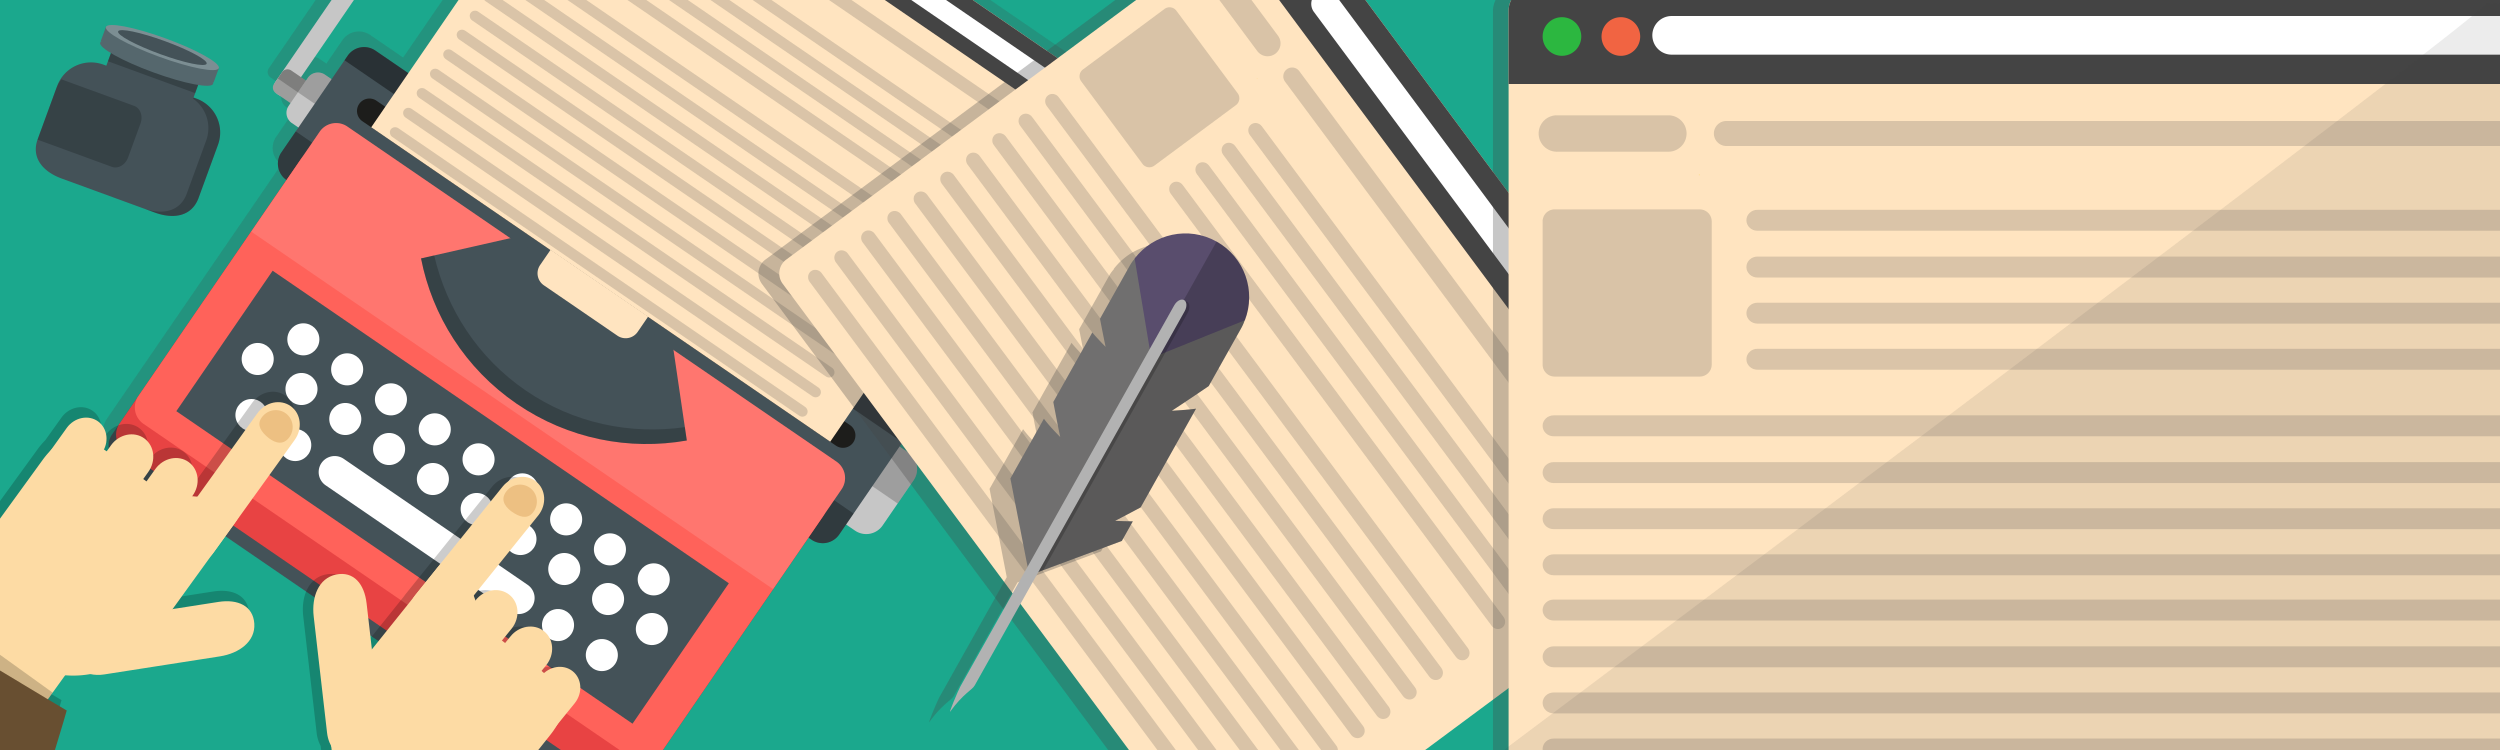 <svg xmlns="http://www.w3.org/2000/svg" width="480" height="144" viewBox="0 0 480 144"><path fill="#1BA88D" d="M0 0h480v144H0z"/><path opacity=".2" fill="#444" d="M21.505 85.733L106.558 144h17.638l30.024-43.782.59.404a3.825 3.825 0 0 0 5.315-.99l1.32-1.928 1.708 1.17a3.824 3.824 0 0 0 5.316-.993l5.94-8.665a3.818 3.818 0 0 0-.99-5.312l-1.706-1.17.54-.786.082-.12.52-.756a3.82 3.82 0 0 0-.994-5.31l-6.333-4.34 39.84-58.094a2.386 2.386 0 0 0-.62-3.318L190.145 0H84.976L77.4 11.046l-6.335-4.34a3.824 3.824 0 0 0-5.314.99l-3.09 4.508-1.263-.866a2.37 2.37 0 0 0-3.294.617l-.358.52-.956-.653L64.894 0h-4.293L53.15 10.87h-.002l-.82 1.196-.422.614-.29.42c-.397.58-.25 1.374.33 1.772l2.827 1.936-.358.52a2.365 2.365 0 0 0 .614 3.293l1.263.867-3.27 4.77a3.818 3.818 0 0 0 .99 5.31l-28.456 41.5-.002.003-3.6 5.25c-.002 0-.002.003-.004.005l-1.436 2.096a3.817 3.817 0 0 0 .99 5.313z"/><path fill="#C6C6C6" d="M63.66 0L52.905 15.68a1.77 1.77 0 0 0 .458 2.46c.808.553 1.91.347 2.464-.458L67.953 0H63.66z"/><path fill="#9D9D9C" d="M58.267 19.972a1.274 1.274 0 0 1-1.77.33l-3.55-2.43a1.274 1.274 0 0 1-.33-1.77l1.53-2.232c.4-.58 1.19-.73 1.772-.332l3.546 2.43c.58.398.728 1.19.33 1.772l-1.53 2.232z"/><path opacity=".2" d="M58.977 18.937l.82-1.197c.398-.58.25-1.374-.33-1.77l-3.547-2.432a1.273 1.273 0 0 0-1.77.332l-.822 1.197 5.65 3.87z"/><path fill="#C6C6C6" d="M169.47 100.88a3.824 3.824 0 0 1-5.316.993l-6.436-4.41c-1.742-1.192.904-1.455 2.098-3.195l5.943-8.667c1.193-1.738.483-4.3 2.225-3.107l6.437 4.41a3.818 3.818 0 0 1 .99 5.312l-5.942 8.666z"/><path opacity=".2" d="M172.35 96.678l3.062-4.463a3.818 3.818 0 0 0-.99-5.312l-6.438-4.41c-1.742-1.193-1.032 1.37-2.226 3.108l-3.063 4.466 9.655 6.612z"/><path fill="#C6C6C6" d="M55.416 20.33a2.366 2.366 0 0 0 .613 3.292l3.992 2.736c1.08.74.64-.848 1.38-1.927l3.687-5.375c.74-1.08 2.38-1.242 1.3-1.982l-3.993-2.736a2.37 2.37 0 0 0-3.295.617l-3.686 5.376z"/><path opacity=".2" d="M57.204 17.722l1.9-2.768a2.37 2.37 0 0 1 3.294-.617l3.993 2.736c1.08.74-.56.902-1.3 1.982l-1.898 2.77-5.988-4.103z"/><path fill="#445258" d="M161.125 102.63a3.824 3.824 0 0 1-5.315.992L55.015 34.57a3.82 3.82 0 0 1-.99-5.313l12.726-18.56a3.825 3.825 0 0 1 5.315-.992L172.86 78.758a3.82 3.82 0 0 1 .995 5.312l-12.73 18.56z"/><path fill="#445258" d="M22.506 88.733L103.18 144h24.073l29.29-42.708a3.818 3.818 0 0 0-.992-5.312l-93.9-64.328a3.824 3.824 0 0 0-5.314.992L21.514 83.42a3.82 3.82 0 0 0 .992 5.313z"/><path opacity=".3" d="M56.785 25.23l-2.76 4.027a3.82 3.82 0 0 0 .99 5.313l100.795 69.052a3.825 3.825 0 0 0 5.315-.99l2.763-4.028L56.785 25.23z"/><path opacity=".4" d="M173.254 84.948l.6-.876a3.818 3.818 0 0 0-.992-5.312L72.066 9.707a3.824 3.824 0 0 0-5.314.99l-.6.877 107.102 73.374z"/><path fill="#E84343" d="M23.948 86.63l83.74 57.37h19.566l30.73-44.81a3.82 3.82 0 0 0-.993-5.312L63.094 29.55a3.826 3.826 0 0 0-5.317.993L22.954 81.32a3.818 3.818 0 0 0 .994 5.31z"/><path fill="#FF625A" d="M27.55 81.378L118.956 144h8.297l34.33-50.062a3.822 3.822 0 0 0-.99-5.313l-93.9-64.327a3.824 3.824 0 0 0-5.314.99L26.557 76.067a3.82 3.82 0 0 0 .992 5.312z"/><path opacity=".13" fill="#FFF" d="M160.595 88.625l-93.9-64.327a3.824 3.824 0 0 0-5.315.99L48.23 44.463l100.206 68.648 13.147-19.172a3.82 3.82 0 0 0-.988-5.313z"/><path fill="#445258" d="M121.446 138.95L33.854 78.945 52.347 51.98l87.59 60.007z"/><path fill="#FFF" d="M102.104 116.563a3.08 3.08 0 0 1-4.282.798l-35.3-24.182a3.078 3.078 0 1 1 3.482-5.077l35.3 24.184a3.076 3.076 0 0 1 .8 4.28z"/><circle fill="#FFF" cx="125.157" cy="120.773" r="3.079"/><circle fill="#FFF" cx="116.748" cy="115.013" r="3.078"/><circle fill="#FFF" cx="108.339" cy="109.252" r="3.078"/><circle fill="#FFF" cx="99.93" cy="103.492" r="3.078"/><circle fill="#FFF" cx="91.522" cy="97.73" r="3.079"/><circle fill="#FFF" cx="83.113" cy="91.97" r="3.078"/><circle fill="#FFF" cx="74.703" cy="86.209" r="3.079"/><circle fill="#FFF" cx="66.295" cy="80.448" r="3.078"/><circle fill="#FFF" cx="57.885" cy="74.688" r="3.078"/><circle fill="#FFF" cx="49.477" cy="68.927" r="3.079"/><g><circle fill="#FFF" cx="125.516" cy="111.241" r="3.079"/><circle fill="#FFF" cx="117.107" cy="105.479" r="3.079"/><circle fill="#FFF" cx="108.698" cy="99.719" r="3.079"/><circle fill="#FFF" cx="100.289" cy="93.958" r="3.078"/><circle fill="#FFF" cx="91.881" cy="88.197" r="3.078"/><circle fill="#FFF" cx="83.471" cy="82.437" r="3.079"/><circle fill="#FFF" cx="75.061" cy="76.676" r="3.078"/><circle fill="#FFF" cx="66.653" cy="70.915" r="3.078"/><circle fill="#FFF" cx="58.244" cy="65.154" r="3.078"/></g><g><circle fill="#FFF" cx="115.551" cy="125.773" r="3.079"/><circle fill="#FFF" cx="107.14" cy="120.012" r="3.079"/><circle fill="#FFF" cx="56.687" cy="85.448" r="3.078"/><circle fill="#FFF" cx="48.278" cy="79.687" r="3.078"/></g><path fill="#1D1D1B" d="M163.827 84.946a2.39 2.39 0 0 1-3.323.62L69.58 23.278a2.386 2.386 0 0 1-.618-3.32 2.39 2.39 0 0 1 3.322-.62l90.922 62.288a2.392 2.392 0 0 1 .62 3.32z"/><path fill="#445258" d="M98.61 45.585l-17.773 4.03c2.155 10.946 8.43 21.094 18.367 27.902 9.937 6.808 21.67 8.995 32.663 7.057l-2.65-18.022L98.61 45.585z"/><path opacity=".2" d="M100.945 74.98c-9.224-6.32-15.192-15.662-17.58-25.938l-2.53.573c2.156 10.947 8.43 21.095 18.368 27.903 9.937 6.808 21.67 8.995 32.663 7.057l-.377-2.563c-10.45 1.48-21.318-.713-30.545-7.033zM75.153 24.498l82.206 56.32-1.17 1.707-82.207-56.32z"/><path fill="#FFE4C0" d="M105.72 47.945l-2.022 2.946a2.798 2.798 0 0 0 .726 3.89l14.117 9.67a2.8 2.8 0 0 0 3.89-.726l2.02-2.947-18.73-12.832z"/><g><path fill="#FFE4C0" d="M205.75 13.007L186.766 0h-98.73l-16.76 24.438L159.4 84.81l46.968-68.485a2.385 2.385 0 0 0-.62-3.318z"/><path fill="#444" d="M205.75 13.007L186.766 0h-16.888l32.445 22.227 4.048-5.902a2.385 2.385 0 0 0-.62-3.318z"/><path fill="#FFF" d="M201.273 13.45L181.64 0h-6.685l24.18 16.566a1.89 1.89 0 0 0 2.137-3.115z"/><path opacity=".2" fill="#444" d="M163.483 0h-4.325l36.314 24.878a1.222 1.222 0 0 0 1.382-2.017L163.484 0z"/><g opacity=".2" fill="#444"><path d="M148.12 0h-3.616l42.865 29.365c.488.335 1.145.23 1.463-.234.32-.465.18-1.116-.308-1.45L148.12 0zM140.035 0h-3.62l48.368 33.135c.49.334 1.148.23 1.468-.237.32-.465.18-1.116-.31-1.45L140.036 0zM132.054 0h-3.612l53.793 36.852c.485.335 1.145.23 1.465-.235.32-.464.177-1.114-.31-1.45L132.055 0zM124.088 0h-3.618l59.217 40.567c.487.334 1.146.23 1.465-.236.317-.464.18-1.115-.31-1.45L124.088 0z"/></g><g opacity=".2" fill="#444"><path d="M112.576 0h-3.62l67.493 46.237c.488.336 1.147.23 1.465-.233.32-.467.18-1.118-.31-1.454L112.575 0zM104.49 0h-3.62l72.993 50.007c.49.335 1.147.23 1.467-.236.32-.465.18-1.116-.31-1.45L104.49 0zM96.51 0H93c.065.08.13.16.22.222l78.096 53.502c.488.335 1.147.232 1.464-.233.32-.464.18-1.115-.31-1.45L96.51 0zM170.233 57.204c-.318.467-.976.57-1.468.235L90.672 3.937c-.492-.336-.63-.985-.31-1.453.318-.466.974-.57 1.465-.233l78.095 53.5c.492.336.633.986.31 1.452z"/></g><path opacity=".2" fill="#444" d="M167.73 60.855c-.318.463-.978.568-1.466.233L88.17 7.588c-.493-.337-.63-.988-.312-1.452.32-.468.978-.572 1.468-.236l78.096 53.5c.49.336.63.986.307 1.455zM165.147 64.622c-.32.466-.977.57-1.467.234l-78.094-53.5c-.493-.337-.632-.987-.312-1.453.32-.467.976-.57 1.466-.234l78.098 53.5c.49.336.63.985.31 1.452zM162.597 68.34c-.32.464-.976.567-1.467.233l-78.095-53.5c-.49-.337-.63-.986-.31-1.452.317-.463.975-.567 1.465-.23l78.095 53.5c.49.334.632.985.312 1.45zM160.05 72.053c-.32.467-.977.57-1.465.235l-78.098-53.5c-.49-.337-.63-.986-.31-1.453.32-.465.976-.57 1.467-.233l78.096 53.5c.49.335.63.986.31 1.45zM157.447 75.85c-.32.468-.98.57-1.468.236l-78.098-53.5c-.49-.337-.63-.987-.31-1.454.32-.467.976-.57 1.467-.234L157.135 74.4c.488.334.63.985.31 1.45zM154.897 79.568c-.32.467-.977.57-1.465.235l-78.098-53.5c-.49-.337-.63-.986-.31-1.452.318-.463.974-.568 1.465-.232l78.093 53.502c.49.335.632.985.314 1.448z"/></g><path opacity=".3" fill="#444" d="M212.76 144h56.867l50.878-37.75v.002l8.003-5.94a3.317 3.317 0 0 0 .69-4.645L258.142 0h-44.015L146.96 49.836a3.32 3.32 0 0 0-.688 4.645L212.76 144z"/><g><path fill="#FFE4C0" d="M216.76 144h56.87l58.88-43.687a3.317 3.317 0 0 0 .69-4.646L262.146 0H218.13l-67.167 49.836a3.318 3.318 0 0 0-.688 4.645L216.76 144z"/><path fill="#444" d="M262.146 0H245.59l78.917 106.252 8.003-5.94a3.317 3.317 0 0 0 .69-4.645L262.146 0z"/><path fill="#FFF" d="M257.122 0h-5.255c-.218.76-.1 1.61.404 2.29l70.61 95.066a2.63 2.63 0 0 0 3.677.543 2.627 2.627 0 0 0 .546-3.677L257.123 0z"/><path opacity=".2" fill="#444" d="M247.08 13.296a1.704 1.704 0 0 0-.353 2.383l67.558 90.96a1.702 1.702 0 0 0 2.383.352c.753-.56.915-1.622.352-2.38l-67.56-90.96a1.705 1.705 0 0 0-2.38-.356zM240.286 0h-6.173l7.28 9.8a2.48 2.48 0 0 0 3.468.513 2.47 2.47 0 0 0 .51-3.464L240.287 0z"/><g opacity=".2" fill="#444"><path d="M303.62 109.237c-.632.467-1.545.307-2.037-.354L239.98 25.938c-.494-.665-.383-1.584.245-2.05.636-.47 1.55-.31 2.042.353l61.603 82.944c.492.662.38 1.582-.25 2.053zM298.51 113.028c-.632.47-1.548.31-2.04-.354L234.864 29.73c-.494-.663-.382-1.583.252-2.05.633-.47 1.543-.31 2.035.354l61.604 82.944c.493.66.385 1.58-.247 2.05zM293.465 116.768c-.63.47-1.544.307-2.035-.354L229.828 33.47c-.493-.664-.385-1.583.25-2.05.63-.47 1.54-.308 2.034.355l61.603 82.944c.49.66.383 1.58-.25 2.048zM288.43 120.504c-.632.47-1.548.31-2.037-.352L224.79 37.208c-.494-.664-.385-1.583.25-2.052.63-.468 1.54-.31 2.033.355l61.607 82.945c.49.663.38 1.582-.25 2.05z"/></g><g opacity=".2" fill="#444"><path d="M281.595 126.508c-.63.467-1.544.307-2.036-.355L200.98 20.355c-.49-.663-.38-1.584.25-2.05.634-.47 1.546-.31 2.04.354l78.58 105.795c.49.663.38 1.584-.255 2.053zM276.488 130.3c-.633.467-1.548.307-2.04-.355L195.87 24.15c-.49-.666-.382-1.585.25-2.054.635-.47 1.545-.31 2.038.355l78.58 105.797c.49.664.383 1.583-.25 2.052zM271.446 134.04c-.633.47-1.544.31-2.036-.354l-78.578-105.8c-.496-.663-.384-1.582.248-2.05.63-.468 1.544-.307 2.036.357l78.578 105.798c.49.662.38 1.582-.248 2.05zM266.407 137.776c-.633.47-1.547.31-2.037-.352l-78.58-105.8c-.49-.662-.38-1.582.253-2.05.63-.47 1.543-.31 2.035.355l78.58 105.796c.49.662.38 1.582-.25 2.05z"/></g><path opacity=".2" fill="#444" d="M261.458 141.45c-.63.468-1.543.308-2.035-.355l-78.58-105.797c-.49-.665-.38-1.584.248-2.052.634-.47 1.547-.31 2.043.354l78.578 105.797c.49.662.382 1.584-.252 2.053zM253.652 144h3.222a1.51 1.51 0 0 0-.277-.81L178.02 37.394c-.495-.666-1.406-.826-2.037-.357-.633.47-.744 1.39-.25 2.054L253.652 144zM245.832 144h3.545L172.975 41.134c-.49-.664-1.402-.823-2.036-.357-.632.47-.74 1.388-.248 2.052L245.832 144zM238.018 144h3.55L167.94 44.873c-.493-.666-1.404-.826-2.036-.358-.632.47-.745 1.39-.25 2.055L238.018 144zM230.03 144h3.546L162.79 48.69c-.49-.663-1.403-.824-2.037-.354-.633.47-.743 1.39-.25 2.054L230.03 144zM222.215 144h3.54L157.75 52.436c-.496-.665-1.408-.827-2.038-.36-.633.47-.74 1.39-.247 2.054l66.75 89.87z"/><path fill="#FCD22E" d="M241.39 15.034c-.02-.023-.045-.033-.06-.02-.02.01-.016.04 0 .063.018.024.048.034.064.022.014-.012.014-.042-.003-.066z"/><path opacity=".2" fill="#444" d="M221.643 31.8a1.635 1.635 0 0 1-2.287-.34L207.59 15.62a1.634 1.634 0 0 1 .34-2.286l15.648-11.61a1.638 1.638 0 0 1 2.288.335l11.766 15.84c.54.726.387 1.75-.338 2.29l-15.65 11.61z"/></g><path opacity=".3" fill="#444" d="M480 0H287.15a4.64 4.64 0 0 0-.502 2.074V144H480V0z"/><g><path fill="#FFE4C0" d="M480 0H290.153a4.642 4.642 0 0 0-.504 2.074V144H480V0z"/><path fill="#444" d="M480 0H290.153a4.642 4.642 0 0 0-.504 2.074v14.06H480V0z"/><circle fill="#2CB740" cx="299.895" cy="7.009" r="3.711"/><path fill="#F16442" d="M314.915 7.01a3.71 3.71 0 0 1-7.42 0A3.708 3.708 0 0 1 311.2 3.3a3.713 3.713 0 0 1 3.715 3.71z"/><path fill="#FFF" d="M480 3.075H320.958c-2.04 0-3.71 1.66-3.71 3.71a3.715 3.715 0 0 0 3.71 3.71H480v-7.42z"/><path opacity=".2" fill="#444" d="M480 23.23H331.47a2.406 2.406 0 0 0-2.405 2.4 2.408 2.408 0 0 0 2.406 2.403H480V23.23zM323.822 25.63a3.5 3.5 0 0 1-3.498 3.5h-21.41a3.497 3.497 0 0 1-3.493-3.5 3.49 3.49 0 0 1 3.494-3.49h21.41a3.493 3.493 0 0 1 3.498 3.49z"/><g opacity=".2" fill="#444"><path d="M480 40.285H337.426c-1.167 0-2.115.9-2.115 2.012 0 1.106.95 2.006 2.116 2.006H480v-4.018zM480 49.264H337.426c-1.167 0-2.115.895-2.115 2.007s.95 2.012 2.116 2.012H480v-4.018zM480 58.122H337.426c-1.167 0-2.115.897-2.115 2.004 0 1.11.95 2.007 2.116 2.007H480v-4.01zM480 66.967H337.426c-1.167 0-2.115.898-2.115 2.006 0 1.112.95 2.01 2.116 2.01H480v-4.016z"/></g><g opacity=".2" fill="#444"><path d="M480 79.75H298.3c-1.168 0-2.117.9-2.117 2.01 0 1.107.95 2.008 2.117 2.008H480v-4.02zM480 88.727H298.3c-1.168 0-2.117.896-2.117 2.008 0 1.11.95 2.01 2.117 2.01H480v-4.018zM480 97.584H298.3c-1.168 0-2.117.898-2.117 2.006 0 1.11.95 2.007 2.117 2.007H480v-4.013zM480 106.43H298.3c-1.168 0-2.117.898-2.117 2.007 0 1.112.95 2.01 2.117 2.01H480v-4.017z"/></g><path opacity=".2" fill="#444" d="M480 115.12H298.3c-1.168 0-2.117.9-2.117 2.014 0 1.105.95 2.006 2.117 2.006H480v-4.02zM480 124.1H298.3c-1.168 0-2.117.895-2.117 2.006s.95 2.01 2.117 2.01H480V124.1zM480 132.958H298.3c-1.168 0-2.117.896-2.117 2.004 0 1.11.95 2.008 2.117 2.008H480v-4.012zM480 141.8H298.3c-1.168 0-2.117.9-2.117 2.008 0 .066.014.128.02.192H480v-2.2z"/><ellipse fill="#FCD22E" cx="326.253" cy="33.586" rx=".076" ry=".052"/><path opacity=".2" fill="#444" d="M328.65 69.996a2.307 2.307 0 0 1-2.308 2.307H298.49a2.308 2.308 0 0 1-2.307-2.307V42.51a2.308 2.308 0 0 1 2.307-2.307h27.852a2.307 2.307 0 0 1 2.308 2.307v27.486z"/></g><path opacity=".2" d="M40.003 104.11l15.565-21.626c1.564-2.153 1.237-5.053-.73-6.488-1.963-1.427-4.826-.846-6.39 1.307l-11.556 16.06a44.986 44.986 0 0 1-.985-.09l.05-.07c1.57-2.15 1.24-5.052-.728-6.48-1.962-1.43-4.826-.847-6.39 1.306l-1.71 2.402c-.015-.01-.028-.016-.04-.026a52.117 52.117 0 0 1-.586-.432l.938-1.314c1.563-2.146 1.237-5.05-.732-6.483-1.967-1.43-4.827-.845-6.39 1.307l-.835 1.172c-.178-.12-.354-.238-.53-.354.943-1.91.522-4.19-1.117-5.385-1.85-1.343-4.542-.79-6.015 1.23l-3.13 4.38a15.63 15.63 0 0 0-1.543 1.828L0 96.2V144h8.918c1.616-5.057 2.893-9.583 2.893-9.583s-1.414-.834-3.624-2.15l.923-1.28h-.004l2.413-3.35c1.608.133 3.23.07 4.827-.214.822.182 1.71.216 2.633.072l22.24-3.473c3.728-.584 6.83-2.86 6.606-6.28-.227-3.42-3.165-4.757-6.894-4.174l-8.795 1.372 7.698-10.64c.055-.067.118-.122.168-.19zM60.795 140.7c.107.928.377 1.775.772 2.52.024.26.064.52.1.78h39.677l2.277-2.85c.553-.69.995-1.346 1.356-1.975l3.388-4.18c1.557-1.96 1.375-4.7-.415-6.125-1.588-1.26-3.9-1.06-5.49.36a25.4 25.4 0 0 0-.483-.42l.908-1.116c1.66-2.078 1.462-4.99-.44-6.504-1.906-1.516-4.792-1.057-6.448 1.02l-1.018 1.254c-.19-.148-.382-.298-.574-.45l-.034-.03 1.86-2.288c1.66-2.08 1.46-4.993-.438-6.504-1.902-1.514-4.788-1.06-6.447 1.023l-.055.067c-.12-.31-.235-.618-.348-.925l12.413-15.408c1.66-2.08 1.46-4.993-.44-6.505-1.907-1.514-4.79-1.056-6.45 1.023L77.752 114.22c-.054.068-.09.144-.14.213l-8.212 10.25-1.017-8.84c-.43-3.75-2.5-6.223-5.86-5.532-3.358.697-4.728 4.29-4.298 8.04l2.57 22.35z"/><g><path fill="#FDDBA4" d="M79.475 144l-7.086-5.696L67.805 144z"/><path fill="#FDDBA4" d="M103.345 144l2.277-2.852c6.66-8.348-1.21-11.77-9.215-18.133-8.003-6.362-5.867-22.245-12.534-13.895l-16.03 20c-3.518 4.412-4.853 9.82-4.166 14.88h39.668z"/><path fill="#FDDBA4" d="M103.358 98.95c1.66-2.08 1.46-4.992-.44-6.504-1.908-1.514-4.79-1.056-6.45 1.023L79.753 114.22c-1.66 2.075-1.463 4.987.44 6.5 1.904 1.516 4.792 1.056 6.448-1.02l16.716-20.752zM62.796 140.7c.147 1.274.604 2.395 1.27 3.3h8.414c.708-1.534.73-3.645.478-5.808l-2.572-22.348c-.43-3.75-2.5-6.223-5.86-5.532-3.358.696-4.728 4.29-4.298 8.038l2.568 22.35zM98.235 120.696c1.66-2.08 1.46-4.993-.44-6.504-1.902-1.514-4.788-1.06-6.447 1.023l-9.42 11.584c-1.658 2.073-1.458 4.985.443 6.5 1.902 1.513 4.79 1.056 6.448-1.024l9.417-11.58zM104.887 127.694c1.66-2.078 1.462-4.99-.44-6.504-1.907-1.516-4.793-1.057-6.45 1.02l-7.79 9.59c-1.653 2.076-1.46 4.987.446 6.5 1.9 1.515 4.79 1.06 6.445-1.022l7.79-9.584zM110.365 134.994c1.556-1.958 1.375-4.698-.415-6.124-1.792-1.423-4.51-.99-6.07.963l-3.4 4.2c-1.56 1.955-1.372 4.696.42 6.12 1.788 1.425 4.506.994 6.063-.963l3.402-4.196z"/><path fill="#FDDBA4" d="M65.008 144h12.52c1.658-2.306 2.616-5.467 2.43-8.82-.344-6.17-4.416-10.615-9.097-9.935-4.686.686-8.203 6.238-7.857 12.406.137 2.47.876 4.65 2.005 6.35z"/><path fill="#EDC082" d="M101.532 93.518c-1.54-.94-3.567-.434-4.522 1.132-.962 1.56.184 2.97 1.724 3.9 1.54.937 2.893 1.048 3.85-.512.964-1.565.486-3.587-1.052-4.52"/></g><g><path fill="#FDDBA4" d="M1.395 106.415L0 108.35v24.13l6.896 4.962 12.842-17.826z"/><path fill="#13110C" d="M0 125.712v5.078l7.7 5.54 2.41-3.345z" opacity=".2"/><path fill="#FDDBA4" d="M28.09 92.405c-8.27-6.018-13.663-12.69-19.94-4.05L0 99.578v23.352a17.708 17.708 0 0 0 3.474 3.365c8.267 6.018 20.054 3.89 26.33-4.746l15.024-20.767c6.277-8.646-8.472-2.36-16.738-8.378z"/><path fill="#FDDBA4" d="M49.45 79.303c1.562-2.153 4.426-2.734 6.39-1.307 1.966 1.436 2.293 4.335.728 6.488L41.004 106.11c-1.56 2.15-4.42 2.736-6.39 1.305-1.964-1.43-2.29-4.334-.728-6.482l15.563-21.63zM41.934 115.568c3.73-.583 6.667.753 6.895 4.173.222 3.423-2.88 5.698-6.61 6.282l-22.238 3.473c-3.73.58-6.934-1.72-7.16-5.14-.228-3.422 3.146-4.74 6.875-5.316l22.237-3.472zM29.842 90.028c1.563-2.152 4.426-2.735 6.388-1.307 1.967 1.43 2.298 4.33.73 6.483l-8.666 12.158c-1.56 2.15-4.42 2.735-6.387 1.306-1.963-1.43-2.292-4.333-.728-6.483l8.662-12.155zM21.32 85.483c1.563-2.152 4.424-2.736 6.39-1.307 1.97 1.433 2.295 4.336.732 6.482l-7.174 10.06c-1.563 2.146-4.422 2.733-6.386 1.3-1.968-1.428-2.3-4.33-.73-6.48l7.17-10.055zM12.823 82.147c1.474-2.02 4.165-2.574 6.015-1.23 1.85 1.348 2.156 4.083.69 6.104l-3.15 4.394c-1.468 2.023-4.162 2.572-6.01 1.226-1.853-1.343-2.16-4.077-.688-6.1l3.143-4.393z"/><path fill="#FDDBA4" d="M22.866 128.484c-6.042 1.315-11.417-1.427-12.003-6.118-.59-4.693 3.83-9.56 9.872-10.875 6.044-1.31 11.415 1.43 12.004 6.122.586 4.696-3.832 9.564-9.874 10.872"/><path fill="#EDC082" d="M55.173 79.617c1.316 1.233 1.37 3.32.113 4.66-1.248 1.34-2.913.613-4.22-.624-1.314-1.234-1.78-2.508-.532-3.847 1.253-1.344 3.33-1.423 4.64-.19"/></g><path fill="#684F31" d="M0 128.734V144h10.55c1.304-4.19 2.26-7.583 2.26-7.583S6.72 132.823 0 128.734z"/><path opacity=".3" fill="#444" d="M235.45 56.032c-.005-.015-.008-.03-.012-.046a12.314 12.314 0 0 0-.256-.84c-.028-.083-.054-.167-.084-.25-.086-.24-.184-.473-.285-.706a10.898 10.898 0 0 0-.467-.96 11.932 11.932 0 0 0-.562-.94c-.1-.15-.203-.296-.31-.442a10.368 10.368 0 0 0-.742-.917c-.12-.133-.235-.267-.36-.396-.155-.16-.318-.31-.482-.46-.12-.11-.237-.225-.363-.332-.195-.166-.402-.32-.61-.476-.108-.08-.21-.167-.322-.244a12.694 12.694 0 0 0-1.02-.64c-5.393-3.024-12.08-1.525-15.73 3.248l.013.073c-.307.308-.63.752-.98 1.375l-5.682 10.126c.327 1.7.7 3.59 1.075 5.394-1.04-1.064-1.877-1.957-2.545-2.77l-7.494 13.355c.38 1.998.853 4.437 1.33 6.73-1.37-1.4-2.393-2.51-3.13-3.52l-6.438 11.475 3.304 16.937-12.892 22.98c-.488.87-2.33 5.346-1.958 4.83 2.52-3.48 4.197-4.125 4.687-4.996l12.232-21.802 16.024-5.956 2.112-3.765a80.675 80.675 0 0 1-3.404-.096A388.202 388.202 0 0 0 215 99.42l10.636-18.952c-1.273.174-2.782.292-4.645.398a458.804 458.804 0 0 0 7.077-4.733l6.207-11.063a9.13 9.13 0 0 0 .414-.832 12.193 12.193 0 0 0 .76-8.206z"/><g><path fill="#706F6F" d="M238.277 63.07c3.314-5.904-5.23-1.898-11.14-5.21-5.908-3.31-6.943-12.688-10.257-6.783l-5.682 10.126c.327 1.7.7 3.59 1.074 5.394-1.04-1.064-1.878-1.957-2.546-2.77l-7.494 13.355c.378 1.998.852 4.437 1.328 6.73-1.37-1.4-2.392-2.51-3.13-3.52l-6.438 11.475 3.627 18.598 17.77-6.604 2.112-3.764a80.675 80.675 0 0 1-3.404-.096 381.685 381.685 0 0 0 4.904-2.58l10.635-18.953c-1.273.174-2.783.292-4.645.398a468.738 468.738 0 0 0 7.076-4.733l6.21-11.062z"/><path fill="#594D6D" d="M221.03 68.745l17.978-7.256c2.17-5.6-.035-12.086-5.428-15.108-5.394-3.023-12.082-1.524-15.73 3.25l3.18 19.113z"/><path opacity=".2" d="M238.277 63.07c3.314-5.904 1.21-13.378-4.698-16.69l-35.96 64.085 17.77-6.604 2.114-3.764A80.675 80.675 0 0 1 214.1 100a381.685 381.685 0 0 0 4.904-2.58l10.635-18.953c-1.274.174-2.784.292-4.646.398a468.738 468.738 0 0 0 7.076-4.733l6.207-11.062z"/><path opacity=".2" d="M197.62 110.465l2.697-1.003L228.03 60.07c.488-.87.436-1.827-.118-2.138-.556-.31-1.4.144-1.888 1.013l-29.054 51.783.65-.263z"/><path fill="#B2B2B2" d="M187.135 131.618c-.49.87-2.167 1.516-4.688 4.997-.373.515 1.47-3.962 1.957-4.832l41.047-73.157c.488-.87 1.336-1.323 1.89-1.013.553.31.607 1.267.118 2.137l-40.323 71.868z"/></g><path opacity=".1" fill="#444" d="M480 .663L477.46.59c-.712 2.485-188.475 143.22-188.475 143.22l-.014.19H480V.663z"/><path fill="#445258" d="M38.132 37.99c-1.312 3.59-4.814 4.134-8.404 2.823L11.845 34.28c-3.59-1.312-5.914-3.985-4.602-7.574l3.722-10.18a6.925 6.925 0 0 1 8.88-4.123l17.884 6.533a6.92 6.92 0 0 1 4.124 8.875l-3.722 10.18z"/><path opacity=".2" d="M37.73 18.937l-2.27-.83a6.92 6.92 0 0 1 4.126 8.876L35.864 37.16c-1.313 3.59-4.813 4.136-8.405 2.824l2.268.83c3.59 1.31 7.092.765 8.404-2.824l3.722-10.18a6.92 6.92 0 0 0-4.125-8.873z"/><path fill="#445258" d="M35.168 24.172l-16.744-6.117 3.967-10.85 16.746 6.118z"/><path opacity=".2" d="M22.39 7.206l16.745 6.116-1.665 4.56-16.745-6.118z"/><ellipse transform="rotate(20.066 30.077 12.146)" fill="#55676D" cx="30.074" cy="12.144" rx="11.538" ry="1.866"/><path fill="#55676D" d="M20.358 5.118l21.677 7.918-1.032 2.825-21.677-7.917z"/><ellipse transform="rotate(20.066 31.178 9.134)" fill="#7C8E93" cx="31.176" cy="9.133" rx="11.539" ry="1.866"/><ellipse transform="rotate(20.066 31.176 9.133)" fill="#445258" cx="31.176" cy="9.133" rx="9.05" ry="1.324"/><path opacity=".2" d="M25.763 20.335l-13.995-5.112a8.235 8.235 0 0 0-1.02 1.9l-3.545 9.694 14.28 5.217c1.194.437 2.588-.375 3.113-1.81l2.376-6.5c.527-1.435-.017-2.953-1.21-3.39z"/></svg>